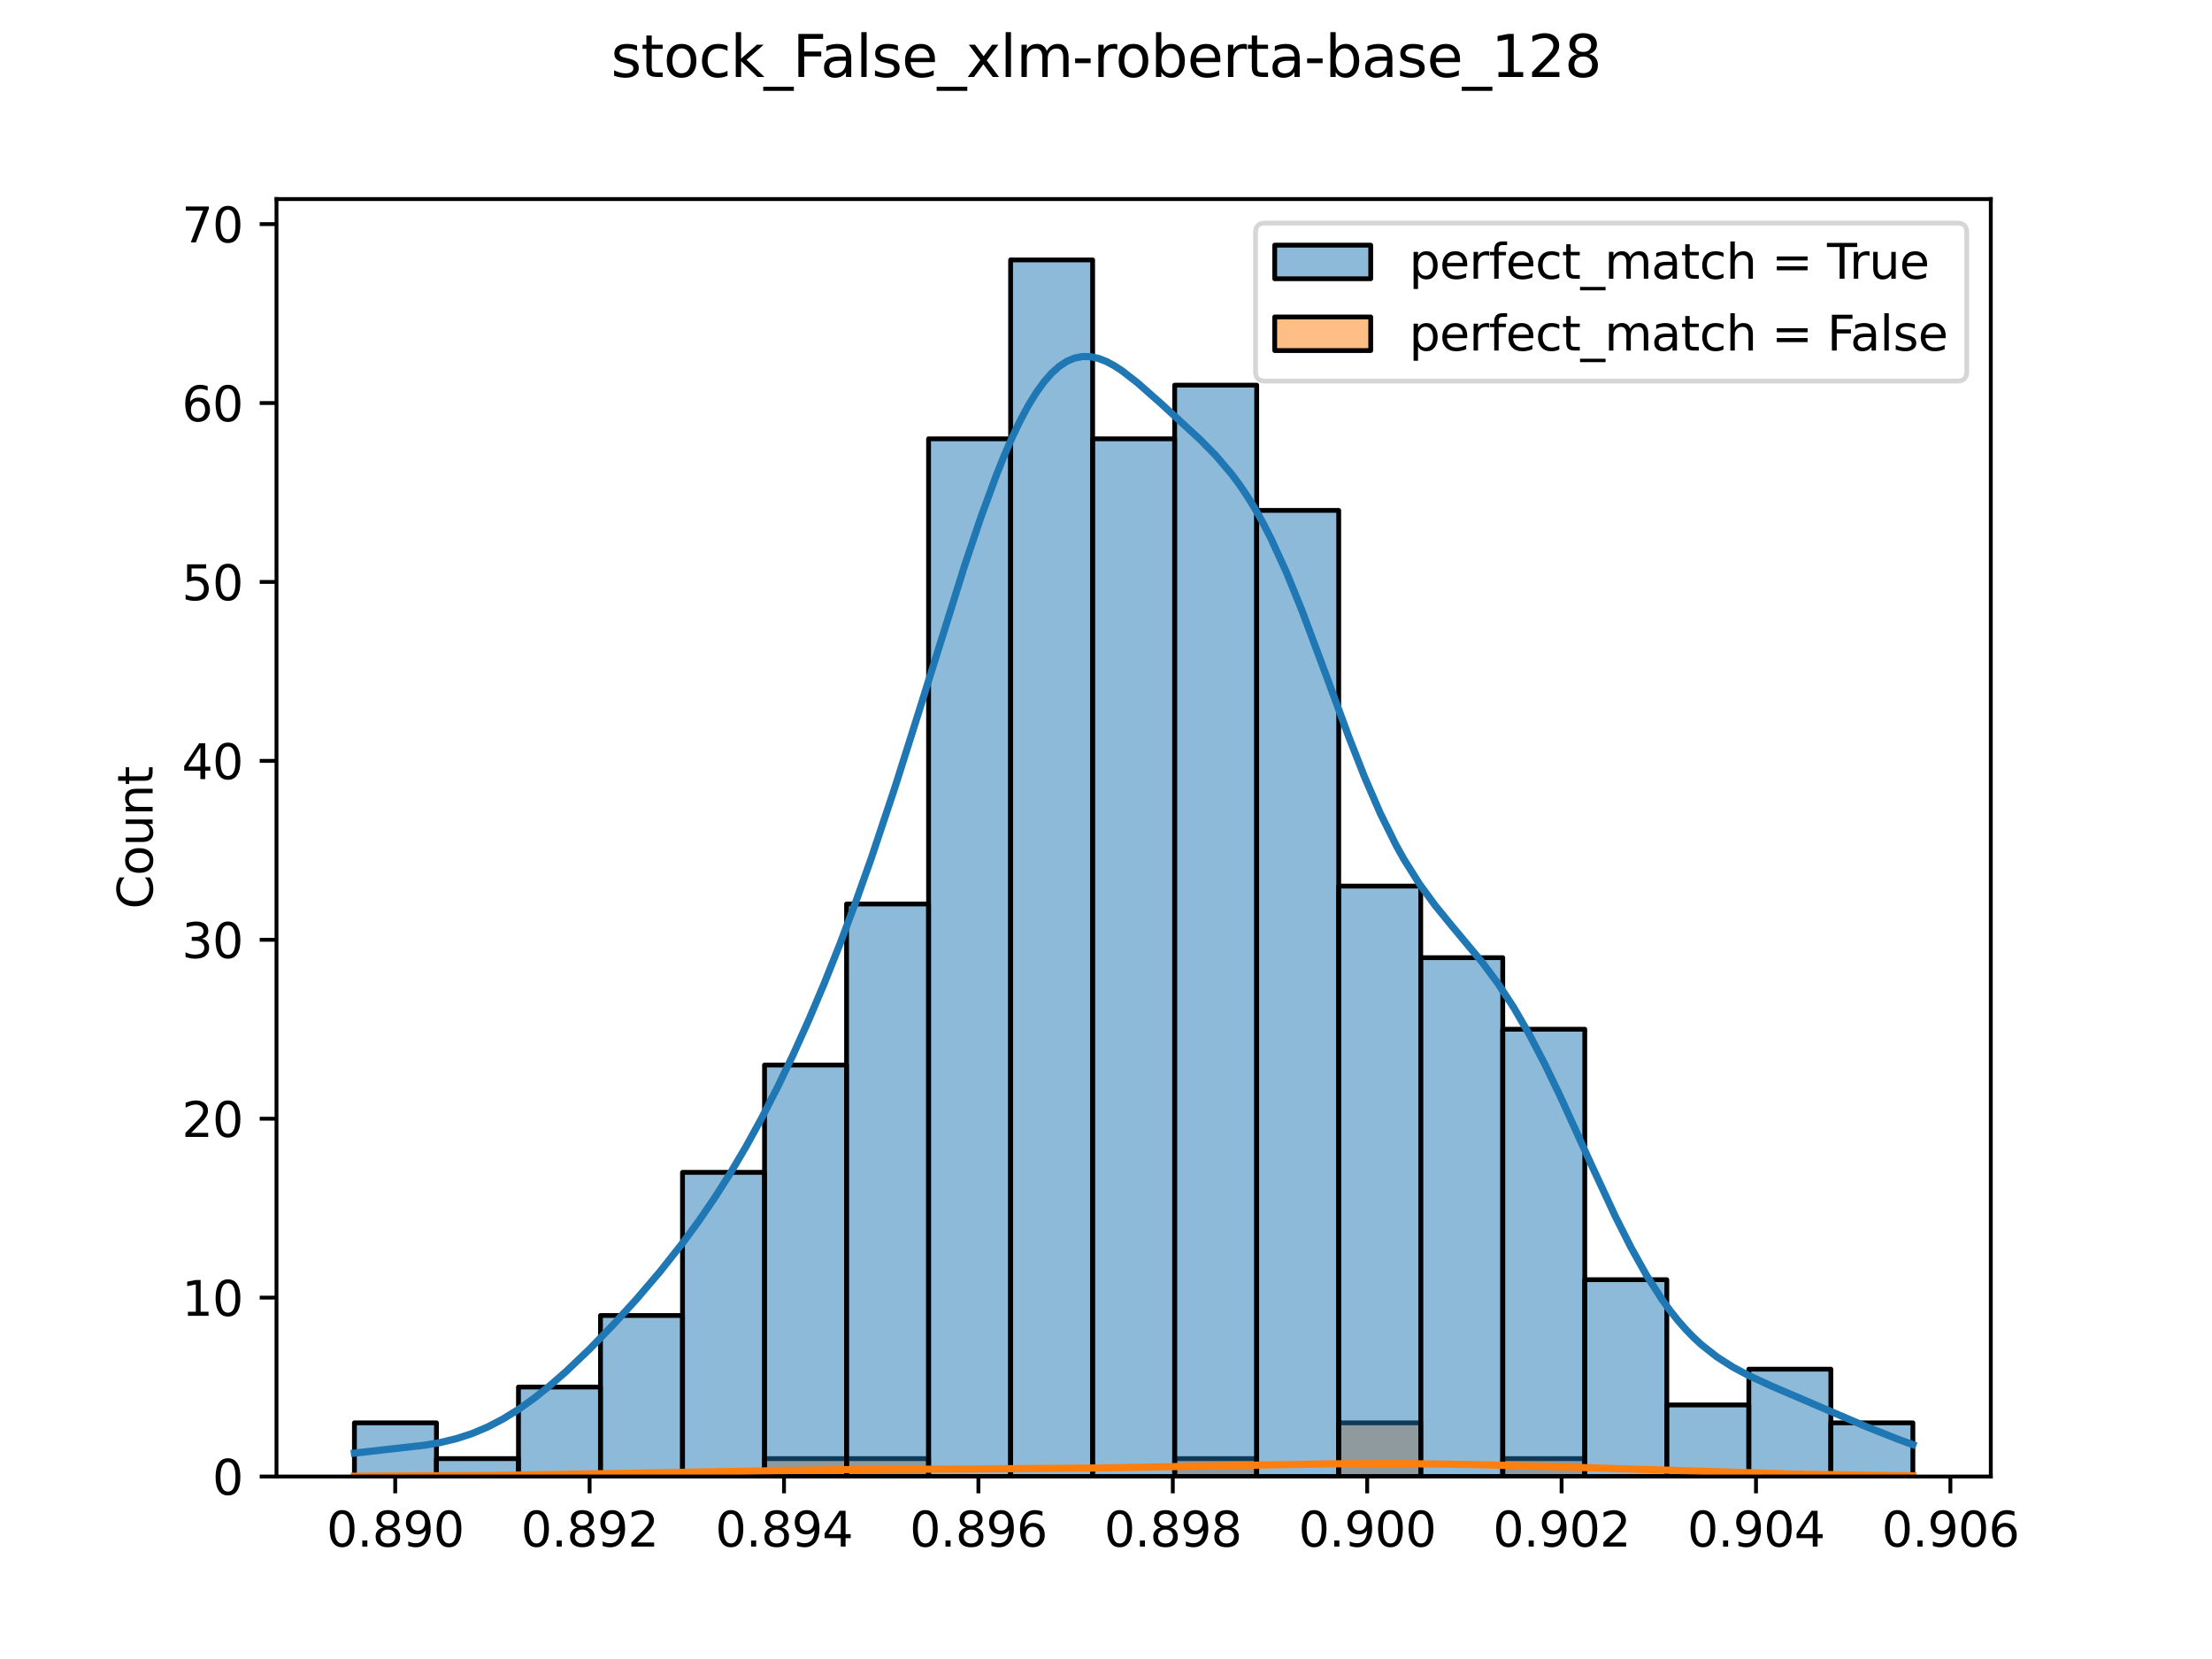 <?xml version="1.0" encoding="utf-8" standalone="no"?>
<!DOCTYPE svg PUBLIC "-//W3C//DTD SVG 1.1//EN"
  "http://www.w3.org/Graphics/SVG/1.1/DTD/svg11.dtd">
<svg xmlns:xlink="http://www.w3.org/1999/xlink" width="460.8pt" height="345.6pt" viewBox="0 0 460.8 345.6" xmlns="http://www.w3.org/2000/svg" version="1.1">
 <defs>
  <style type="text/css">*{stroke-linejoin: round; stroke-linecap: butt}</style>
 </defs>
 <g id="figure_1">
  <g id="patch_1">
   <path d="M 0 345.6 
L 460.8 345.6 
L 460.8 0 
L 0 0 
z
" style="fill: #ffffff"/>
  </g>
  <g id="axes_1">
   <g id="patch_2">
    <path d="M 57.6 307.584 
L 414.72 307.584 
L 414.72 41.472 
L 57.6 41.472 
z
" style="fill: #ffffff"/>
   </g>
   <g id="patch_3">
    <path d="M 73.833 307.584 
L 90.92 307.584 
L 90.92 307.584 
L 73.833 307.584 
z
" clip-path="url(#p6741bbc5a6)" style="fill: #ff7f0e; fill-opacity: 0.5; stroke: #000000; stroke-linejoin: miter"/>
   </g>
   <g id="patch_4">
    <path d="M 90.92 307.584 
L 108.007 307.584 
L 108.007 307.584 
L 90.92 307.584 
z
" clip-path="url(#p6741bbc5a6)" style="fill: #ff7f0e; fill-opacity: 0.5; stroke: #000000; stroke-linejoin: miter"/>
   </g>
   <g id="patch_5">
    <path d="M 108.007 307.584 
L 125.094 307.584 
L 125.094 307.584 
L 108.007 307.584 
z
" clip-path="url(#p6741bbc5a6)" style="fill: #ff7f0e; fill-opacity: 0.5; stroke: #000000; stroke-linejoin: miter"/>
   </g>
   <g id="patch_6">
    <path d="M 125.094 307.584 
L 142.181 307.584 
L 142.181 307.584 
L 125.094 307.584 
z
" clip-path="url(#p6741bbc5a6)" style="fill: #ff7f0e; fill-opacity: 0.5; stroke: #000000; stroke-linejoin: miter"/>
   </g>
   <g id="patch_7">
    <path d="M 142.181 307.584 
L 159.268 307.584 
L 159.268 307.584 
L 142.181 307.584 
z
" clip-path="url(#p6741bbc5a6)" style="fill: #ff7f0e; fill-opacity: 0.5; stroke: #000000; stroke-linejoin: miter"/>
   </g>
   <g id="patch_8">
    <path d="M 159.268 307.584 
L 176.355 307.584 
L 176.355 303.857 
L 159.268 303.857 
z
" clip-path="url(#p6741bbc5a6)" style="fill: #ff7f0e; fill-opacity: 0.5; stroke: #000000; stroke-linejoin: miter"/>
   </g>
   <g id="patch_9">
    <path d="M 176.355 307.584 
L 193.442 307.584 
L 193.442 303.857 
L 176.355 303.857 
z
" clip-path="url(#p6741bbc5a6)" style="fill: #ff7f0e; fill-opacity: 0.5; stroke: #000000; stroke-linejoin: miter"/>
   </g>
   <g id="patch_10">
    <path d="M 193.442 307.584 
L 210.529 307.584 
L 210.529 307.584 
L 193.442 307.584 
z
" clip-path="url(#p6741bbc5a6)" style="fill: #ff7f0e; fill-opacity: 0.5; stroke: #000000; stroke-linejoin: miter"/>
   </g>
   <g id="patch_11">
    <path d="M 210.529 307.584 
L 227.616 307.584 
L 227.616 307.584 
L 210.529 307.584 
z
" clip-path="url(#p6741bbc5a6)" style="fill: #ff7f0e; fill-opacity: 0.5; stroke: #000000; stroke-linejoin: miter"/>
   </g>
   <g id="patch_12">
    <path d="M 227.616 307.584 
L 244.704 307.584 
L 244.704 307.584 
L 227.616 307.584 
z
" clip-path="url(#p6741bbc5a6)" style="fill: #ff7f0e; fill-opacity: 0.5; stroke: #000000; stroke-linejoin: miter"/>
   </g>
   <g id="patch_13">
    <path d="M 244.704 307.584 
L 261.791 307.584 
L 261.791 303.857 
L 244.704 303.857 
z
" clip-path="url(#p6741bbc5a6)" style="fill: #ff7f0e; fill-opacity: 0.5; stroke: #000000; stroke-linejoin: miter"/>
   </g>
   <g id="patch_14">
    <path d="M 261.791 307.584 
L 278.878 307.584 
L 278.878 307.584 
L 261.791 307.584 
z
" clip-path="url(#p6741bbc5a6)" style="fill: #ff7f0e; fill-opacity: 0.5; stroke: #000000; stroke-linejoin: miter"/>
   </g>
   <g id="patch_15">
    <path d="M 278.878 307.584 
L 295.965 307.584 
L 295.965 296.403 
L 278.878 296.403 
z
" clip-path="url(#p6741bbc5a6)" style="fill: #ff7f0e; fill-opacity: 0.5; stroke: #000000; stroke-linejoin: miter"/>
   </g>
   <g id="patch_16">
    <path d="M 295.965 307.584 
L 313.052 307.584 
L 313.052 307.584 
L 295.965 307.584 
z
" clip-path="url(#p6741bbc5a6)" style="fill: #ff7f0e; fill-opacity: 0.5; stroke: #000000; stroke-linejoin: miter"/>
   </g>
   <g id="patch_17">
    <path d="M 313.052 307.584 
L 330.139 307.584 
L 330.139 303.857 
L 313.052 303.857 
z
" clip-path="url(#p6741bbc5a6)" style="fill: #ff7f0e; fill-opacity: 0.5; stroke: #000000; stroke-linejoin: miter"/>
   </g>
   <g id="patch_18">
    <path d="M 330.139 307.584 
L 347.226 307.584 
L 347.226 307.584 
L 330.139 307.584 
z
" clip-path="url(#p6741bbc5a6)" style="fill: #ff7f0e; fill-opacity: 0.5; stroke: #000000; stroke-linejoin: miter"/>
   </g>
   <g id="patch_19">
    <path d="M 347.226 307.584 
L 364.313 307.584 
L 364.313 307.584 
L 347.226 307.584 
z
" clip-path="url(#p6741bbc5a6)" style="fill: #ff7f0e; fill-opacity: 0.5; stroke: #000000; stroke-linejoin: miter"/>
   </g>
   <g id="patch_20">
    <path d="M 364.313 307.584 
L 381.4 307.584 
L 381.4 307.584 
L 364.313 307.584 
z
" clip-path="url(#p6741bbc5a6)" style="fill: #ff7f0e; fill-opacity: 0.5; stroke: #000000; stroke-linejoin: miter"/>
   </g>
   <g id="patch_21">
    <path d="M 381.4 307.584 
L 398.487 307.584 
L 398.487 307.584 
L 381.4 307.584 
z
" clip-path="url(#p6741bbc5a6)" style="fill: #ff7f0e; fill-opacity: 0.5; stroke: #000000; stroke-linejoin: miter"/>
   </g>
   <g id="patch_22">
    <path d="M 73.833 307.584 
L 90.92 307.584 
L 90.92 296.403 
L 73.833 296.403 
z
" clip-path="url(#p6741bbc5a6)" style="fill: #1f77b4; fill-opacity: 0.5; stroke: #000000; stroke-linejoin: miter"/>
   </g>
   <g id="patch_23">
    <path d="M 90.92 307.584 
L 108.007 307.584 
L 108.007 303.857 
L 90.92 303.857 
z
" clip-path="url(#p6741bbc5a6)" style="fill: #1f77b4; fill-opacity: 0.5; stroke: #000000; stroke-linejoin: miter"/>
   </g>
   <g id="patch_24">
    <path d="M 108.007 307.584 
L 125.094 307.584 
L 125.094 288.949 
L 108.007 288.949 
z
" clip-path="url(#p6741bbc5a6)" style="fill: #1f77b4; fill-opacity: 0.5; stroke: #000000; stroke-linejoin: miter"/>
   </g>
   <g id="patch_25">
    <path d="M 125.094 307.584 
L 142.181 307.584 
L 142.181 274.04 
L 125.094 274.04 
z
" clip-path="url(#p6741bbc5a6)" style="fill: #1f77b4; fill-opacity: 0.5; stroke: #000000; stroke-linejoin: miter"/>
   </g>
   <g id="patch_26">
    <path d="M 142.181 307.584 
L 159.268 307.584 
L 159.268 244.224 
L 142.181 244.224 
z
" clip-path="url(#p6741bbc5a6)" style="fill: #1f77b4; fill-opacity: 0.5; stroke: #000000; stroke-linejoin: miter"/>
   </g>
   <g id="patch_27">
    <path d="M 159.268 307.584 
L 176.355 307.584 
L 176.355 221.862 
L 159.268 221.862 
z
" clip-path="url(#p6741bbc5a6)" style="fill: #1f77b4; fill-opacity: 0.5; stroke: #000000; stroke-linejoin: miter"/>
   </g>
   <g id="patch_28">
    <path d="M 176.355 307.584 
L 193.442 307.584 
L 193.442 188.318 
L 176.355 188.318 
z
" clip-path="url(#p6741bbc5a6)" style="fill: #1f77b4; fill-opacity: 0.5; stroke: #000000; stroke-linejoin: miter"/>
   </g>
   <g id="patch_29">
    <path d="M 193.442 307.584 
L 210.529 307.584 
L 210.529 91.415 
L 193.442 91.415 
z
" clip-path="url(#p6741bbc5a6)" style="fill: #1f77b4; fill-opacity: 0.5; stroke: #000000; stroke-linejoin: miter"/>
   </g>
   <g id="patch_30">
    <path d="M 210.529 307.584 
L 227.616 307.584 
L 227.616 54.144 
L 210.529 54.144 
z
" clip-path="url(#p6741bbc5a6)" style="fill: #1f77b4; fill-opacity: 0.5; stroke: #000000; stroke-linejoin: miter"/>
   </g>
   <g id="patch_31">
    <path d="M 227.616 307.584 
L 244.704 307.584 
L 244.704 91.415 
L 227.616 91.415 
z
" clip-path="url(#p6741bbc5a6)" style="fill: #1f77b4; fill-opacity: 0.5; stroke: #000000; stroke-linejoin: miter"/>
   </g>
   <g id="patch_32">
    <path d="M 244.704 307.584 
L 261.791 307.584 
L 261.791 80.233 
L 244.704 80.233 
z
" clip-path="url(#p6741bbc5a6)" style="fill: #1f77b4; fill-opacity: 0.5; stroke: #000000; stroke-linejoin: miter"/>
   </g>
   <g id="patch_33">
    <path d="M 261.791 307.584 
L 278.878 307.584 
L 278.878 106.323 
L 261.791 106.323 
z
" clip-path="url(#p6741bbc5a6)" style="fill: #1f77b4; fill-opacity: 0.5; stroke: #000000; stroke-linejoin: miter"/>
   </g>
   <g id="patch_34">
    <path d="M 278.878 307.584 
L 295.965 307.584 
L 295.965 184.591 
L 278.878 184.591 
z
" clip-path="url(#p6741bbc5a6)" style="fill: #1f77b4; fill-opacity: 0.5; stroke: #000000; stroke-linejoin: miter"/>
   </g>
   <g id="patch_35">
    <path d="M 295.965 307.584 
L 313.052 307.584 
L 313.052 199.499 
L 295.965 199.499 
z
" clip-path="url(#p6741bbc5a6)" style="fill: #1f77b4; fill-opacity: 0.5; stroke: #000000; stroke-linejoin: miter"/>
   </g>
   <g id="patch_36">
    <path d="M 313.052 307.584 
L 330.139 307.584 
L 330.139 214.408 
L 313.052 214.408 
z
" clip-path="url(#p6741bbc5a6)" style="fill: #1f77b4; fill-opacity: 0.5; stroke: #000000; stroke-linejoin: miter"/>
   </g>
   <g id="patch_37">
    <path d="M 330.139 307.584 
L 347.226 307.584 
L 347.226 266.586 
L 330.139 266.586 
z
" clip-path="url(#p6741bbc5a6)" style="fill: #1f77b4; fill-opacity: 0.5; stroke: #000000; stroke-linejoin: miter"/>
   </g>
   <g id="patch_38">
    <path d="M 347.226 307.584 
L 364.313 307.584 
L 364.313 292.676 
L 347.226 292.676 
z
" clip-path="url(#p6741bbc5a6)" style="fill: #1f77b4; fill-opacity: 0.5; stroke: #000000; stroke-linejoin: miter"/>
   </g>
   <g id="patch_39">
    <path d="M 364.313 307.584 
L 381.4 307.584 
L 381.4 285.222 
L 364.313 285.222 
z
" clip-path="url(#p6741bbc5a6)" style="fill: #1f77b4; fill-opacity: 0.5; stroke: #000000; stroke-linejoin: miter"/>
   </g>
   <g id="patch_40">
    <path d="M 381.4 307.584 
L 398.487 307.584 
L 398.487 296.403 
L 381.4 296.403 
z
" clip-path="url(#p6741bbc5a6)" style="fill: #1f77b4; fill-opacity: 0.5; stroke: #000000; stroke-linejoin: miter"/>
   </g>
   <g id="matplotlib.axis_1">
    <g id="xtick_1">
     <g id="line2d_1">
      <defs>
       <path id="m0c9e3587fb" d="M 0 0 
L 0 3.5 
" style="stroke: #000000; stroke-width: 0.8"/>
      </defs>
      <g>
       <use xlink:href="#m0c9e3587fb" x="82.33" y="307.584" style="stroke: #000000; stroke-width: 0.8"/>
      </g>
     </g>
     <g id="text_1">
      <!-- 0.890 -->
      <g transform="translate(68.016 322.182) scale(0.1 -0.1)">
       <defs>
        <path id="DejaVuSans-30" d="M 2034 4250 
Q 1547 4250 1301 3770 
Q 1056 3291 1056 2328 
Q 1056 1369 1301 889 
Q 1547 409 2034 409 
Q 2525 409 2770 889 
Q 3016 1369 3016 2328 
Q 3016 3291 2770 3770 
Q 2525 4250 2034 4250 
z
M 2034 4750 
Q 2819 4750 3233 4129 
Q 3647 3509 3647 2328 
Q 3647 1150 3233 529 
Q 2819 -91 2034 -91 
Q 1250 -91 836 529 
Q 422 1150 422 2328 
Q 422 3509 836 4129 
Q 1250 4750 2034 4750 
z
" transform="scale(0.016)"/>
        <path id="DejaVuSans-2e" d="M 684 794 
L 1344 794 
L 1344 0 
L 684 0 
L 684 794 
z
" transform="scale(0.016)"/>
        <path id="DejaVuSans-38" d="M 2034 2216 
Q 1584 2216 1326 1975 
Q 1069 1734 1069 1313 
Q 1069 891 1326 650 
Q 1584 409 2034 409 
Q 2484 409 2743 651 
Q 3003 894 3003 1313 
Q 3003 1734 2745 1975 
Q 2488 2216 2034 2216 
z
M 1403 2484 
Q 997 2584 770 2862 
Q 544 3141 544 3541 
Q 544 4100 942 4425 
Q 1341 4750 2034 4750 
Q 2731 4750 3128 4425 
Q 3525 4100 3525 3541 
Q 3525 3141 3298 2862 
Q 3072 2584 2669 2484 
Q 3125 2378 3379 2068 
Q 3634 1759 3634 1313 
Q 3634 634 3220 271 
Q 2806 -91 2034 -91 
Q 1263 -91 848 271 
Q 434 634 434 1313 
Q 434 1759 690 2068 
Q 947 2378 1403 2484 
z
M 1172 3481 
Q 1172 3119 1398 2916 
Q 1625 2713 2034 2713 
Q 2441 2713 2670 2916 
Q 2900 3119 2900 3481 
Q 2900 3844 2670 4047 
Q 2441 4250 2034 4250 
Q 1625 4250 1398 4047 
Q 1172 3844 1172 3481 
z
" transform="scale(0.016)"/>
        <path id="DejaVuSans-39" d="M 703 97 
L 703 672 
Q 941 559 1184 500 
Q 1428 441 1663 441 
Q 2288 441 2617 861 
Q 2947 1281 2994 2138 
Q 2813 1869 2534 1725 
Q 2256 1581 1919 1581 
Q 1219 1581 811 2004 
Q 403 2428 403 3163 
Q 403 3881 828 4315 
Q 1253 4750 1959 4750 
Q 2769 4750 3195 4129 
Q 3622 3509 3622 2328 
Q 3622 1225 3098 567 
Q 2575 -91 1691 -91 
Q 1453 -91 1209 -44 
Q 966 3 703 97 
z
M 1959 2075 
Q 2384 2075 2632 2365 
Q 2881 2656 2881 3163 
Q 2881 3666 2632 3958 
Q 2384 4250 1959 4250 
Q 1534 4250 1286 3958 
Q 1038 3666 1038 3163 
Q 1038 2656 1286 2365 
Q 1534 2075 1959 2075 
z
" transform="scale(0.016)"/>
       </defs>
       <use xlink:href="#DejaVuSans-30"/>
       <use xlink:href="#DejaVuSans-2e" x="63.623"/>
       <use xlink:href="#DejaVuSans-38" x="95.41"/>
       <use xlink:href="#DejaVuSans-39" x="159.033"/>
       <use xlink:href="#DejaVuSans-30" x="222.656"/>
      </g>
     </g>
    </g>
    <g id="xtick_2">
     <g id="line2d_2">
      <g>
       <use xlink:href="#m0c9e3587fb" x="122.826" y="307.584" style="stroke: #000000; stroke-width: 0.8"/>
      </g>
     </g>
     <g id="text_2">
      <!-- 0.892 -->
      <g transform="translate(108.512 322.182) scale(0.1 -0.1)">
       <defs>
        <path id="DejaVuSans-32" d="M 1228 531 
L 3431 531 
L 3431 0 
L 469 0 
L 469 531 
Q 828 903 1448 1529 
Q 2069 2156 2228 2338 
Q 2531 2678 2651 2914 
Q 2772 3150 2772 3378 
Q 2772 3750 2511 3984 
Q 2250 4219 1831 4219 
Q 1534 4219 1204 4116 
Q 875 4013 500 3803 
L 500 4441 
Q 881 4594 1212 4672 
Q 1544 4750 1819 4750 
Q 2544 4750 2975 4387 
Q 3406 4025 3406 3419 
Q 3406 3131 3298 2873 
Q 3191 2616 2906 2266 
Q 2828 2175 2409 1742 
Q 1991 1309 1228 531 
z
" transform="scale(0.016)"/>
       </defs>
       <use xlink:href="#DejaVuSans-30"/>
       <use xlink:href="#DejaVuSans-2e" x="63.623"/>
       <use xlink:href="#DejaVuSans-38" x="95.41"/>
       <use xlink:href="#DejaVuSans-39" x="159.033"/>
       <use xlink:href="#DejaVuSans-32" x="222.656"/>
      </g>
     </g>
    </g>
    <g id="xtick_3">
     <g id="line2d_3">
      <g>
       <use xlink:href="#m0c9e3587fb" x="163.323" y="307.584" style="stroke: #000000; stroke-width: 0.8"/>
      </g>
     </g>
     <g id="text_3">
      <!-- 0.894 -->
      <g transform="translate(149.009 322.182) scale(0.1 -0.1)">
       <defs>
        <path id="DejaVuSans-34" d="M 2419 4116 
L 825 1625 
L 2419 1625 
L 2419 4116 
z
M 2253 4666 
L 3047 4666 
L 3047 1625 
L 3713 1625 
L 3713 1100 
L 3047 1100 
L 3047 0 
L 2419 0 
L 2419 1100 
L 313 1100 
L 313 1709 
L 2253 4666 
z
" transform="scale(0.016)"/>
       </defs>
       <use xlink:href="#DejaVuSans-30"/>
       <use xlink:href="#DejaVuSans-2e" x="63.623"/>
       <use xlink:href="#DejaVuSans-38" x="95.41"/>
       <use xlink:href="#DejaVuSans-39" x="159.033"/>
       <use xlink:href="#DejaVuSans-34" x="222.656"/>
      </g>
     </g>
    </g>
    <g id="xtick_4">
     <g id="line2d_4">
      <g>
       <use xlink:href="#m0c9e3587fb" x="203.82" y="307.584" style="stroke: #000000; stroke-width: 0.8"/>
      </g>
     </g>
     <g id="text_4">
      <!-- 0.896 -->
      <g transform="translate(189.506 322.182) scale(0.1 -0.1)">
       <defs>
        <path id="DejaVuSans-36" d="M 2113 2584 
Q 1688 2584 1439 2293 
Q 1191 2003 1191 1497 
Q 1191 994 1439 701 
Q 1688 409 2113 409 
Q 2538 409 2786 701 
Q 3034 994 3034 1497 
Q 3034 2003 2786 2293 
Q 2538 2584 2113 2584 
z
M 3366 4563 
L 3366 3988 
Q 3128 4100 2886 4159 
Q 2644 4219 2406 4219 
Q 1781 4219 1451 3797 
Q 1122 3375 1075 2522 
Q 1259 2794 1537 2939 
Q 1816 3084 2150 3084 
Q 2853 3084 3261 2657 
Q 3669 2231 3669 1497 
Q 3669 778 3244 343 
Q 2819 -91 2113 -91 
Q 1303 -91 875 529 
Q 447 1150 447 2328 
Q 447 3434 972 4092 
Q 1497 4750 2381 4750 
Q 2619 4750 2861 4703 
Q 3103 4656 3366 4563 
z
" transform="scale(0.016)"/>
       </defs>
       <use xlink:href="#DejaVuSans-30"/>
       <use xlink:href="#DejaVuSans-2e" x="63.623"/>
       <use xlink:href="#DejaVuSans-38" x="95.41"/>
       <use xlink:href="#DejaVuSans-39" x="159.033"/>
       <use xlink:href="#DejaVuSans-36" x="222.656"/>
      </g>
     </g>
    </g>
    <g id="xtick_5">
     <g id="line2d_5">
      <g>
       <use xlink:href="#m0c9e3587fb" x="244.316" y="307.584" style="stroke: #000000; stroke-width: 0.8"/>
      </g>
     </g>
     <g id="text_5">
      <!-- 0.898 -->
      <g transform="translate(230.002 322.182) scale(0.1 -0.1)">
       <use xlink:href="#DejaVuSans-30"/>
       <use xlink:href="#DejaVuSans-2e" x="63.623"/>
       <use xlink:href="#DejaVuSans-38" x="95.41"/>
       <use xlink:href="#DejaVuSans-39" x="159.033"/>
       <use xlink:href="#DejaVuSans-38" x="222.656"/>
      </g>
     </g>
    </g>
    <g id="xtick_6">
     <g id="line2d_6">
      <g>
       <use xlink:href="#m0c9e3587fb" x="284.813" y="307.584" style="stroke: #000000; stroke-width: 0.8"/>
      </g>
     </g>
     <g id="text_6">
      <!-- 0.900 -->
      <g transform="translate(270.499 322.182) scale(0.1 -0.1)">
       <use xlink:href="#DejaVuSans-30"/>
       <use xlink:href="#DejaVuSans-2e" x="63.623"/>
       <use xlink:href="#DejaVuSans-39" x="95.41"/>
       <use xlink:href="#DejaVuSans-30" x="159.033"/>
       <use xlink:href="#DejaVuSans-30" x="222.656"/>
      </g>
     </g>
    </g>
    <g id="xtick_7">
     <g id="line2d_7">
      <g>
       <use xlink:href="#m0c9e3587fb" x="325.31" y="307.584" style="stroke: #000000; stroke-width: 0.8"/>
      </g>
     </g>
     <g id="text_7">
      <!-- 0.902 -->
      <g transform="translate(310.996 322.182) scale(0.1 -0.1)">
       <use xlink:href="#DejaVuSans-30"/>
       <use xlink:href="#DejaVuSans-2e" x="63.623"/>
       <use xlink:href="#DejaVuSans-39" x="95.41"/>
       <use xlink:href="#DejaVuSans-30" x="159.033"/>
       <use xlink:href="#DejaVuSans-32" x="222.656"/>
      </g>
     </g>
    </g>
    <g id="xtick_8">
     <g id="line2d_8">
      <g>
       <use xlink:href="#m0c9e3587fb" x="365.806" y="307.584" style="stroke: #000000; stroke-width: 0.8"/>
      </g>
     </g>
     <g id="text_8">
      <!-- 0.904 -->
      <g transform="translate(351.492 322.182) scale(0.1 -0.1)">
       <use xlink:href="#DejaVuSans-30"/>
       <use xlink:href="#DejaVuSans-2e" x="63.623"/>
       <use xlink:href="#DejaVuSans-39" x="95.41"/>
       <use xlink:href="#DejaVuSans-30" x="159.033"/>
       <use xlink:href="#DejaVuSans-34" x="222.656"/>
      </g>
     </g>
    </g>
    <g id="xtick_9">
     <g id="line2d_9">
      <g>
       <use xlink:href="#m0c9e3587fb" x="406.303" y="307.584" style="stroke: #000000; stroke-width: 0.8"/>
      </g>
     </g>
     <g id="text_9">
      <!-- 0.906 -->
      <g transform="translate(391.989 322.182) scale(0.1 -0.1)">
       <use xlink:href="#DejaVuSans-30"/>
       <use xlink:href="#DejaVuSans-2e" x="63.623"/>
       <use xlink:href="#DejaVuSans-39" x="95.41"/>
       <use xlink:href="#DejaVuSans-30" x="159.033"/>
       <use xlink:href="#DejaVuSans-36" x="222.656"/>
      </g>
     </g>
    </g>
   </g>
   <g id="matplotlib.axis_2">
    <g id="ytick_1">
     <g id="line2d_10">
      <defs>
       <path id="md480d34ac3" d="M 0 0 
L -3.5 0 
" style="stroke: #000000; stroke-width: 0.8"/>
      </defs>
      <g>
       <use xlink:href="#md480d34ac3" x="57.6" y="307.584" style="stroke: #000000; stroke-width: 0.8"/>
      </g>
     </g>
     <g id="text_10">
      <!-- 0 -->
      <g transform="translate(44.237 311.383) scale(0.1 -0.1)">
       <use xlink:href="#DejaVuSans-30"/>
      </g>
     </g>
    </g>
    <g id="ytick_2">
     <g id="line2d_11">
      <g>
       <use xlink:href="#md480d34ac3" x="57.6" y="270.313" style="stroke: #000000; stroke-width: 0.8"/>
      </g>
     </g>
     <g id="text_11">
      <!-- 10 -->
      <g transform="translate(37.875 274.113) scale(0.1 -0.1)">
       <defs>
        <path id="DejaVuSans-31" d="M 794 531 
L 1825 531 
L 1825 4091 
L 703 3866 
L 703 4441 
L 1819 4666 
L 2450 4666 
L 2450 531 
L 3481 531 
L 3481 0 
L 794 0 
L 794 531 
z
" transform="scale(0.016)"/>
       </defs>
       <use xlink:href="#DejaVuSans-31"/>
       <use xlink:href="#DejaVuSans-30" x="63.623"/>
      </g>
     </g>
    </g>
    <g id="ytick_3">
     <g id="line2d_12">
      <g>
       <use xlink:href="#md480d34ac3" x="57.6" y="233.043" style="stroke: #000000; stroke-width: 0.8"/>
      </g>
     </g>
     <g id="text_12">
      <!-- 20 -->
      <g transform="translate(37.875 236.842) scale(0.1 -0.1)">
       <use xlink:href="#DejaVuSans-32"/>
       <use xlink:href="#DejaVuSans-30" x="63.623"/>
      </g>
     </g>
    </g>
    <g id="ytick_4">
     <g id="line2d_13">
      <g>
       <use xlink:href="#md480d34ac3" x="57.6" y="195.772" style="stroke: #000000; stroke-width: 0.8"/>
      </g>
     </g>
     <g id="text_13">
      <!-- 30 -->
      <g transform="translate(37.875 199.571) scale(0.1 -0.1)">
       <defs>
        <path id="DejaVuSans-33" d="M 2597 2516 
Q 3050 2419 3304 2112 
Q 3559 1806 3559 1356 
Q 3559 666 3084 287 
Q 2609 -91 1734 -91 
Q 1441 -91 1130 -33 
Q 819 25 488 141 
L 488 750 
Q 750 597 1062 519 
Q 1375 441 1716 441 
Q 2309 441 2620 675 
Q 2931 909 2931 1356 
Q 2931 1769 2642 2001 
Q 2353 2234 1838 2234 
L 1294 2234 
L 1294 2753 
L 1863 2753 
Q 2328 2753 2575 2939 
Q 2822 3125 2822 3475 
Q 2822 3834 2567 4026 
Q 2313 4219 1838 4219 
Q 1578 4219 1281 4162 
Q 984 4106 628 3988 
L 628 4550 
Q 988 4650 1302 4700 
Q 1616 4750 1894 4750 
Q 2613 4750 3031 4423 
Q 3450 4097 3450 3541 
Q 3450 3153 3228 2886 
Q 3006 2619 2597 2516 
z
" transform="scale(0.016)"/>
       </defs>
       <use xlink:href="#DejaVuSans-33"/>
       <use xlink:href="#DejaVuSans-30" x="63.623"/>
      </g>
     </g>
    </g>
    <g id="ytick_5">
     <g id="line2d_14">
      <g>
       <use xlink:href="#md480d34ac3" x="57.6" y="158.502" style="stroke: #000000; stroke-width: 0.8"/>
      </g>
     </g>
     <g id="text_14">
      <!-- 40 -->
      <g transform="translate(37.875 162.301) scale(0.1 -0.1)">
       <use xlink:href="#DejaVuSans-34"/>
       <use xlink:href="#DejaVuSans-30" x="63.623"/>
      </g>
     </g>
    </g>
    <g id="ytick_6">
     <g id="line2d_15">
      <g>
       <use xlink:href="#md480d34ac3" x="57.6" y="121.231" style="stroke: #000000; stroke-width: 0.8"/>
      </g>
     </g>
     <g id="text_15">
      <!-- 50 -->
      <g transform="translate(37.875 125.03) scale(0.1 -0.1)">
       <defs>
        <path id="DejaVuSans-35" d="M 691 4666 
L 3169 4666 
L 3169 4134 
L 1269 4134 
L 1269 2991 
Q 1406 3038 1543 3061 
Q 1681 3084 1819 3084 
Q 2600 3084 3056 2656 
Q 3513 2228 3513 1497 
Q 3513 744 3044 326 
Q 2575 -91 1722 -91 
Q 1428 -91 1123 -41 
Q 819 9 494 109 
L 494 744 
Q 775 591 1075 516 
Q 1375 441 1709 441 
Q 2250 441 2565 725 
Q 2881 1009 2881 1497 
Q 2881 1984 2565 2268 
Q 2250 2553 1709 2553 
Q 1456 2553 1204 2497 
Q 953 2441 691 2322 
L 691 4666 
z
" transform="scale(0.016)"/>
       </defs>
       <use xlink:href="#DejaVuSans-35"/>
       <use xlink:href="#DejaVuSans-30" x="63.623"/>
      </g>
     </g>
    </g>
    <g id="ytick_7">
     <g id="line2d_16">
      <g>
       <use xlink:href="#md480d34ac3" x="57.6" y="83.96" style="stroke: #000000; stroke-width: 0.8"/>
      </g>
     </g>
     <g id="text_16">
      <!-- 60 -->
      <g transform="translate(37.875 87.76) scale(0.1 -0.1)">
       <use xlink:href="#DejaVuSans-36"/>
       <use xlink:href="#DejaVuSans-30" x="63.623"/>
      </g>
     </g>
    </g>
    <g id="ytick_8">
     <g id="line2d_17">
      <g>
       <use xlink:href="#md480d34ac3" x="57.6" y="46.69" style="stroke: #000000; stroke-width: 0.8"/>
      </g>
     </g>
     <g id="text_17">
      <!-- 70 -->
      <g transform="translate(37.875 50.489) scale(0.1 -0.1)">
       <defs>
        <path id="DejaVuSans-37" d="M 525 4666 
L 3525 4666 
L 3525 4397 
L 1831 0 
L 1172 0 
L 2766 4134 
L 525 4134 
L 525 4666 
z
" transform="scale(0.016)"/>
       </defs>
       <use xlink:href="#DejaVuSans-37"/>
       <use xlink:href="#DejaVuSans-30" x="63.623"/>
      </g>
     </g>
    </g>
    <g id="text_18">
     <!-- Count -->
     <g transform="translate(31.795 189.376) rotate(-90) scale(0.1 -0.1)">
      <defs>
       <path id="DejaVuSans-43" d="M 4122 4306 
L 4122 3641 
Q 3803 3938 3442 4084 
Q 3081 4231 2675 4231 
Q 1875 4231 1450 3742 
Q 1025 3253 1025 2328 
Q 1025 1406 1450 917 
Q 1875 428 2675 428 
Q 3081 428 3442 575 
Q 3803 722 4122 1019 
L 4122 359 
Q 3791 134 3420 21 
Q 3050 -91 2638 -91 
Q 1578 -91 968 557 
Q 359 1206 359 2328 
Q 359 3453 968 4101 
Q 1578 4750 2638 4750 
Q 3056 4750 3426 4639 
Q 3797 4528 4122 4306 
z
" transform="scale(0.016)"/>
       <path id="DejaVuSans-6f" d="M 1959 3097 
Q 1497 3097 1228 2736 
Q 959 2375 959 1747 
Q 959 1119 1226 758 
Q 1494 397 1959 397 
Q 2419 397 2687 759 
Q 2956 1122 2956 1747 
Q 2956 2369 2687 2733 
Q 2419 3097 1959 3097 
z
M 1959 3584 
Q 2709 3584 3137 3096 
Q 3566 2609 3566 1747 
Q 3566 888 3137 398 
Q 2709 -91 1959 -91 
Q 1206 -91 779 398 
Q 353 888 353 1747 
Q 353 2609 779 3096 
Q 1206 3584 1959 3584 
z
" transform="scale(0.016)"/>
       <path id="DejaVuSans-75" d="M 544 1381 
L 544 3500 
L 1119 3500 
L 1119 1403 
Q 1119 906 1312 657 
Q 1506 409 1894 409 
Q 2359 409 2629 706 
Q 2900 1003 2900 1516 
L 2900 3500 
L 3475 3500 
L 3475 0 
L 2900 0 
L 2900 538 
Q 2691 219 2414 64 
Q 2138 -91 1772 -91 
Q 1169 -91 856 284 
Q 544 659 544 1381 
z
M 1991 3584 
L 1991 3584 
z
" transform="scale(0.016)"/>
       <path id="DejaVuSans-6e" d="M 3513 2113 
L 3513 0 
L 2938 0 
L 2938 2094 
Q 2938 2591 2744 2837 
Q 2550 3084 2163 3084 
Q 1697 3084 1428 2787 
Q 1159 2491 1159 1978 
L 1159 0 
L 581 0 
L 581 3500 
L 1159 3500 
L 1159 2956 
Q 1366 3272 1645 3428 
Q 1925 3584 2291 3584 
Q 2894 3584 3203 3211 
Q 3513 2838 3513 2113 
z
" transform="scale(0.016)"/>
       <path id="DejaVuSans-74" d="M 1172 4494 
L 1172 3500 
L 2356 3500 
L 2356 3053 
L 1172 3053 
L 1172 1153 
Q 1172 725 1289 603 
Q 1406 481 1766 481 
L 2356 481 
L 2356 0 
L 1766 0 
Q 1100 0 847 248 
Q 594 497 594 1153 
L 594 3053 
L 172 3053 
L 172 3500 
L 594 3500 
L 594 4494 
L 1172 4494 
z
" transform="scale(0.016)"/>
      </defs>
      <use xlink:href="#DejaVuSans-43"/>
      <use xlink:href="#DejaVuSans-6f" x="69.824"/>
      <use xlink:href="#DejaVuSans-75" x="131.006"/>
      <use xlink:href="#DejaVuSans-6e" x="194.385"/>
      <use xlink:href="#DejaVuSans-74" x="257.764"/>
     </g>
    </g>
   </g>
   <g id="line2d_18">
    <path d="M 73.833 307.534 
L 103.198 307.339 
L 129.301 306.932 
L 174.981 306.148 
L 202.716 306.008 
L 228.819 305.809 
L 253.29 305.359 
L 277.761 304.94 
L 292.444 304.901 
L 307.127 305.091 
L 323.441 305.531 
L 374.016 307.086 
L 395.224 307.397 
L 398.487 307.427 
L 398.487 307.427 
" clip-path="url(#p6741bbc5a6)" style="fill: none; stroke: #ff7f0e; stroke-width: 1.5; stroke-linecap: square"/>
   </g>
   <g id="line2d_19">
    <path d="M 73.833 302.71 
L 80.358 301.971 
L 88.516 301.055 
L 91.778 300.491 
L 95.041 299.708 
L 98.304 298.649 
L 101.567 297.277 
L 104.83 295.575 
L 108.093 293.546 
L 111.356 291.211 
L 114.618 288.598 
L 117.881 285.744 
L 122.776 281.083 
L 127.67 276.047 
L 132.564 270.677 
L 137.458 264.945 
L 142.353 258.75 
L 145.616 254.293 
L 148.879 249.519 
L 152.141 244.387 
L 155.404 238.864 
L 158.667 232.929 
L 161.93 226.569 
L 165.193 219.774 
L 168.456 212.532 
L 171.719 204.828 
L 174.981 196.643 
L 178.244 187.958 
L 181.507 178.773 
L 186.401 164.117 
L 191.296 148.646 
L 201.084 117.401 
L 204.347 107.726 
L 207.61 98.863 
L 209.241 94.82 
L 210.873 91.08 
L 212.504 87.67 
L 214.136 84.617 
L 215.767 81.942 
L 217.399 79.661 
L 219.03 77.784 
L 220.661 76.314 
L 222.293 75.247 
L 223.924 74.571 
L 225.556 74.267 
L 227.187 74.308 
L 228.819 74.662 
L 230.45 75.293 
L 232.081 76.16 
L 233.713 77.22 
L 236.976 79.757 
L 241.87 84.076 
L 250.027 91.593 
L 253.29 94.914 
L 256.553 98.745 
L 258.184 100.933 
L 259.816 103.341 
L 261.447 105.992 
L 263.079 108.901 
L 264.71 112.075 
L 267.973 119.196 
L 271.236 127.221 
L 276.13 140.34 
L 281.024 153.621 
L 284.287 161.928 
L 287.55 169.453 
L 290.813 176.039 
L 292.444 178.969 
L 295.707 184.16 
L 298.97 188.622 
L 302.233 192.62 
L 308.759 200.449 
L 312.021 204.836 
L 315.284 209.8 
L 318.547 215.421 
L 321.81 221.68 
L 325.073 228.465 
L 331.599 242.836 
L 336.493 253.374 
L 339.756 259.854 
L 343.019 265.693 
L 346.282 270.781 
L 347.913 273.029 
L 349.544 275.081 
L 351.176 276.941 
L 352.807 278.62 
L 354.439 280.128 
L 357.702 282.694 
L 360.964 284.777 
L 364.227 286.519 
L 369.122 288.776 
L 388.699 297.169 
L 395.224 299.755 
L 398.487 300.946 
L 398.487 300.946 
" clip-path="url(#p6741bbc5a6)" style="fill: none; stroke: #1f77b4; stroke-width: 1.5; stroke-linecap: square"/>
   </g>
   <g id="patch_41">
    <path d="M 57.6 307.584 
L 57.6 41.472 
" style="fill: none; stroke: #000000; stroke-width: 0.8; stroke-linejoin: miter; stroke-linecap: square"/>
   </g>
   <g id="patch_42">
    <path d="M 414.72 307.584 
L 414.72 41.472 
" style="fill: none; stroke: #000000; stroke-width: 0.8; stroke-linejoin: miter; stroke-linecap: square"/>
   </g>
   <g id="patch_43">
    <path d="M 57.6 307.584 
L 414.72 307.584 
" style="fill: none; stroke: #000000; stroke-width: 0.8; stroke-linejoin: miter; stroke-linecap: square"/>
   </g>
   <g id="patch_44">
    <path d="M 57.6 41.472 
L 414.72 41.472 
" style="fill: none; stroke: #000000; stroke-width: 0.8; stroke-linejoin: miter; stroke-linecap: square"/>
   </g>
   <g id="legend_1">
    <g id="patch_45">
     <path d="M 263.547 79.385 
L 407.72 79.385 
Q 409.72 79.385 409.72 77.385 
L 409.72 48.472 
Q 409.72 46.472 407.72 46.472 
L 263.547 46.472 
Q 261.547 46.472 261.547 48.472 
L 261.547 77.385 
Q 261.547 79.385 263.547 79.385 
z
" style="fill: #ffffff; opacity: 0.8; stroke: #cccccc; stroke-linejoin: miter"/>
    </g>
    <g id="patch_46">
     <path d="M 265.547 58.07 
L 285.547 58.07 
L 285.547 51.07 
L 265.547 51.07 
z
" style="fill: #1f77b4; fill-opacity: 0.5; stroke: #000000; stroke-linejoin: miter"/>
    </g>
    <g id="text_19">
     <!-- perfect_match = True -->
     <g transform="translate(293.547 58.07) scale(0.1 -0.1)">
      <defs>
       <path id="DejaVuSans-70" d="M 1159 525 
L 1159 -1331 
L 581 -1331 
L 581 3500 
L 1159 3500 
L 1159 2969 
Q 1341 3281 1617 3432 
Q 1894 3584 2278 3584 
Q 2916 3584 3314 3078 
Q 3713 2572 3713 1747 
Q 3713 922 3314 415 
Q 2916 -91 2278 -91 
Q 1894 -91 1617 61 
Q 1341 213 1159 525 
z
M 3116 1747 
Q 3116 2381 2855 2742 
Q 2594 3103 2138 3103 
Q 1681 3103 1420 2742 
Q 1159 2381 1159 1747 
Q 1159 1113 1420 752 
Q 1681 391 2138 391 
Q 2594 391 2855 752 
Q 3116 1113 3116 1747 
z
" transform="scale(0.016)"/>
       <path id="DejaVuSans-65" d="M 3597 1894 
L 3597 1613 
L 953 1613 
Q 991 1019 1311 708 
Q 1631 397 2203 397 
Q 2534 397 2845 478 
Q 3156 559 3463 722 
L 3463 178 
Q 3153 47 2828 -22 
Q 2503 -91 2169 -91 
Q 1331 -91 842 396 
Q 353 884 353 1716 
Q 353 2575 817 3079 
Q 1281 3584 2069 3584 
Q 2775 3584 3186 3129 
Q 3597 2675 3597 1894 
z
M 3022 2063 
Q 3016 2534 2758 2815 
Q 2500 3097 2075 3097 
Q 1594 3097 1305 2825 
Q 1016 2553 972 2059 
L 3022 2063 
z
" transform="scale(0.016)"/>
       <path id="DejaVuSans-72" d="M 2631 2963 
Q 2534 3019 2420 3045 
Q 2306 3072 2169 3072 
Q 1681 3072 1420 2755 
Q 1159 2438 1159 1844 
L 1159 0 
L 581 0 
L 581 3500 
L 1159 3500 
L 1159 2956 
Q 1341 3275 1631 3429 
Q 1922 3584 2338 3584 
Q 2397 3584 2469 3576 
Q 2541 3569 2628 3553 
L 2631 2963 
z
" transform="scale(0.016)"/>
       <path id="DejaVuSans-66" d="M 2375 4863 
L 2375 4384 
L 1825 4384 
Q 1516 4384 1395 4259 
Q 1275 4134 1275 3809 
L 1275 3500 
L 2222 3500 
L 2222 3053 
L 1275 3053 
L 1275 0 
L 697 0 
L 697 3053 
L 147 3053 
L 147 3500 
L 697 3500 
L 697 3744 
Q 697 4328 969 4595 
Q 1241 4863 1831 4863 
L 2375 4863 
z
" transform="scale(0.016)"/>
       <path id="DejaVuSans-63" d="M 3122 3366 
L 3122 2828 
Q 2878 2963 2633 3030 
Q 2388 3097 2138 3097 
Q 1578 3097 1268 2742 
Q 959 2388 959 1747 
Q 959 1106 1268 751 
Q 1578 397 2138 397 
Q 2388 397 2633 464 
Q 2878 531 3122 666 
L 3122 134 
Q 2881 22 2623 -34 
Q 2366 -91 2075 -91 
Q 1284 -91 818 406 
Q 353 903 353 1747 
Q 353 2603 823 3093 
Q 1294 3584 2113 3584 
Q 2378 3584 2631 3529 
Q 2884 3475 3122 3366 
z
" transform="scale(0.016)"/>
       <path id="DejaVuSans-5f" d="M 3263 -1063 
L 3263 -1509 
L -63 -1509 
L -63 -1063 
L 3263 -1063 
z
" transform="scale(0.016)"/>
       <path id="DejaVuSans-6d" d="M 3328 2828 
Q 3544 3216 3844 3400 
Q 4144 3584 4550 3584 
Q 5097 3584 5394 3201 
Q 5691 2819 5691 2113 
L 5691 0 
L 5113 0 
L 5113 2094 
Q 5113 2597 4934 2840 
Q 4756 3084 4391 3084 
Q 3944 3084 3684 2787 
Q 3425 2491 3425 1978 
L 3425 0 
L 2847 0 
L 2847 2094 
Q 2847 2600 2669 2842 
Q 2491 3084 2119 3084 
Q 1678 3084 1418 2786 
Q 1159 2488 1159 1978 
L 1159 0 
L 581 0 
L 581 3500 
L 1159 3500 
L 1159 2956 
Q 1356 3278 1631 3431 
Q 1906 3584 2284 3584 
Q 2666 3584 2933 3390 
Q 3200 3197 3328 2828 
z
" transform="scale(0.016)"/>
       <path id="DejaVuSans-61" d="M 2194 1759 
Q 1497 1759 1228 1600 
Q 959 1441 959 1056 
Q 959 750 1161 570 
Q 1363 391 1709 391 
Q 2188 391 2477 730 
Q 2766 1069 2766 1631 
L 2766 1759 
L 2194 1759 
z
M 3341 1997 
L 3341 0 
L 2766 0 
L 2766 531 
Q 2569 213 2275 61 
Q 1981 -91 1556 -91 
Q 1019 -91 701 211 
Q 384 513 384 1019 
Q 384 1609 779 1909 
Q 1175 2209 1959 2209 
L 2766 2209 
L 2766 2266 
Q 2766 2663 2505 2880 
Q 2244 3097 1772 3097 
Q 1472 3097 1187 3025 
Q 903 2953 641 2809 
L 641 3341 
Q 956 3463 1253 3523 
Q 1550 3584 1831 3584 
Q 2591 3584 2966 3190 
Q 3341 2797 3341 1997 
z
" transform="scale(0.016)"/>
       <path id="DejaVuSans-68" d="M 3513 2113 
L 3513 0 
L 2938 0 
L 2938 2094 
Q 2938 2591 2744 2837 
Q 2550 3084 2163 3084 
Q 1697 3084 1428 2787 
Q 1159 2491 1159 1978 
L 1159 0 
L 581 0 
L 581 4863 
L 1159 4863 
L 1159 2956 
Q 1366 3272 1645 3428 
Q 1925 3584 2291 3584 
Q 2894 3584 3203 3211 
Q 3513 2838 3513 2113 
z
" transform="scale(0.016)"/>
       <path id="DejaVuSans-20" transform="scale(0.016)"/>
       <path id="DejaVuSans-3d" d="M 678 2906 
L 4684 2906 
L 4684 2381 
L 678 2381 
L 678 2906 
z
M 678 1631 
L 4684 1631 
L 4684 1100 
L 678 1100 
L 678 1631 
z
" transform="scale(0.016)"/>
       <path id="DejaVuSans-54" d="M -19 4666 
L 3928 4666 
L 3928 4134 
L 2272 4134 
L 2272 0 
L 1638 0 
L 1638 4134 
L -19 4134 
L -19 4666 
z
" transform="scale(0.016)"/>
      </defs>
      <use xlink:href="#DejaVuSans-70"/>
      <use xlink:href="#DejaVuSans-65" x="63.477"/>
      <use xlink:href="#DejaVuSans-72" x="125"/>
      <use xlink:href="#DejaVuSans-66" x="166.113"/>
      <use xlink:href="#DejaVuSans-65" x="201.318"/>
      <use xlink:href="#DejaVuSans-63" x="262.842"/>
      <use xlink:href="#DejaVuSans-74" x="317.822"/>
      <use xlink:href="#DejaVuSans-5f" x="357.031"/>
      <use xlink:href="#DejaVuSans-6d" x="407.031"/>
      <use xlink:href="#DejaVuSans-61" x="504.443"/>
      <use xlink:href="#DejaVuSans-74" x="565.723"/>
      <use xlink:href="#DejaVuSans-63" x="604.932"/>
      <use xlink:href="#DejaVuSans-68" x="659.912"/>
      <use xlink:href="#DejaVuSans-20" x="723.291"/>
      <use xlink:href="#DejaVuSans-3d" x="755.078"/>
      <use xlink:href="#DejaVuSans-20" x="838.867"/>
      <use xlink:href="#DejaVuSans-54" x="870.654"/>
      <use xlink:href="#DejaVuSans-72" x="916.988"/>
      <use xlink:href="#DejaVuSans-75" x="958.102"/>
      <use xlink:href="#DejaVuSans-65" x="1021.48"/>
     </g>
    </g>
    <g id="patch_47">
     <path d="M 265.547 73.027 
L 285.547 73.027 
L 285.547 66.027 
L 265.547 66.027 
z
" style="fill: #ff7f0e; fill-opacity: 0.5; stroke: #000000; stroke-linejoin: miter"/>
    </g>
    <g id="text_20">
     <!-- perfect_match = False -->
     <g transform="translate(293.547 73.027) scale(0.1 -0.1)">
      <defs>
       <path id="DejaVuSans-46" d="M 628 4666 
L 3309 4666 
L 3309 4134 
L 1259 4134 
L 1259 2759 
L 3109 2759 
L 3109 2228 
L 1259 2228 
L 1259 0 
L 628 0 
L 628 4666 
z
" transform="scale(0.016)"/>
       <path id="DejaVuSans-6c" d="M 603 4863 
L 1178 4863 
L 1178 0 
L 603 0 
L 603 4863 
z
" transform="scale(0.016)"/>
       <path id="DejaVuSans-73" d="M 2834 3397 
L 2834 2853 
Q 2591 2978 2328 3040 
Q 2066 3103 1784 3103 
Q 1356 3103 1142 2972 
Q 928 2841 928 2578 
Q 928 2378 1081 2264 
Q 1234 2150 1697 2047 
L 1894 2003 
Q 2506 1872 2764 1633 
Q 3022 1394 3022 966 
Q 3022 478 2636 193 
Q 2250 -91 1575 -91 
Q 1294 -91 989 -36 
Q 684 19 347 128 
L 347 722 
Q 666 556 975 473 
Q 1284 391 1588 391 
Q 1994 391 2212 530 
Q 2431 669 2431 922 
Q 2431 1156 2273 1281 
Q 2116 1406 1581 1522 
L 1381 1569 
Q 847 1681 609 1914 
Q 372 2147 372 2553 
Q 372 3047 722 3315 
Q 1072 3584 1716 3584 
Q 2034 3584 2315 3537 
Q 2597 3491 2834 3397 
z
" transform="scale(0.016)"/>
      </defs>
      <use xlink:href="#DejaVuSans-70"/>
      <use xlink:href="#DejaVuSans-65" x="63.477"/>
      <use xlink:href="#DejaVuSans-72" x="125"/>
      <use xlink:href="#DejaVuSans-66" x="166.113"/>
      <use xlink:href="#DejaVuSans-65" x="201.318"/>
      <use xlink:href="#DejaVuSans-63" x="262.842"/>
      <use xlink:href="#DejaVuSans-74" x="317.822"/>
      <use xlink:href="#DejaVuSans-5f" x="357.031"/>
      <use xlink:href="#DejaVuSans-6d" x="407.031"/>
      <use xlink:href="#DejaVuSans-61" x="504.443"/>
      <use xlink:href="#DejaVuSans-74" x="565.723"/>
      <use xlink:href="#DejaVuSans-63" x="604.932"/>
      <use xlink:href="#DejaVuSans-68" x="659.912"/>
      <use xlink:href="#DejaVuSans-20" x="723.291"/>
      <use xlink:href="#DejaVuSans-3d" x="755.078"/>
      <use xlink:href="#DejaVuSans-20" x="838.867"/>
      <use xlink:href="#DejaVuSans-46" x="870.654"/>
      <use xlink:href="#DejaVuSans-61" x="919.049"/>
      <use xlink:href="#DejaVuSans-6c" x="980.328"/>
      <use xlink:href="#DejaVuSans-73" x="1008.111"/>
      <use xlink:href="#DejaVuSans-65" x="1060.211"/>
     </g>
    </g>
   </g>
  </g>
  <g id="text_21">
   <!-- stock_False_xlm-roberta-base_128 -->
   <g transform="translate(127.266 16.03) scale(0.12 -0.12)">
    <defs>
     <path id="DejaVuSans-6b" d="M 581 4863 
L 1159 4863 
L 1159 1991 
L 2875 3500 
L 3609 3500 
L 1753 1863 
L 3688 0 
L 2938 0 
L 1159 1709 
L 1159 0 
L 581 0 
L 581 4863 
z
" transform="scale(0.016)"/>
     <path id="DejaVuSans-78" d="M 3513 3500 
L 2247 1797 
L 3578 0 
L 2900 0 
L 1881 1375 
L 863 0 
L 184 0 
L 1544 1831 
L 300 3500 
L 978 3500 
L 1906 2253 
L 2834 3500 
L 3513 3500 
z
" transform="scale(0.016)"/>
     <path id="DejaVuSans-2d" d="M 313 2009 
L 1997 2009 
L 1997 1497 
L 313 1497 
L 313 2009 
z
" transform="scale(0.016)"/>
     <path id="DejaVuSans-62" d="M 3116 1747 
Q 3116 2381 2855 2742 
Q 2594 3103 2138 3103 
Q 1681 3103 1420 2742 
Q 1159 2381 1159 1747 
Q 1159 1113 1420 752 
Q 1681 391 2138 391 
Q 2594 391 2855 752 
Q 3116 1113 3116 1747 
z
M 1159 2969 
Q 1341 3281 1617 3432 
Q 1894 3584 2278 3584 
Q 2916 3584 3314 3078 
Q 3713 2572 3713 1747 
Q 3713 922 3314 415 
Q 2916 -91 2278 -91 
Q 1894 -91 1617 61 
Q 1341 213 1159 525 
L 1159 0 
L 581 0 
L 581 4863 
L 1159 4863 
L 1159 2969 
z
" transform="scale(0.016)"/>
    </defs>
    <use xlink:href="#DejaVuSans-73"/>
    <use xlink:href="#DejaVuSans-74" x="52.1"/>
    <use xlink:href="#DejaVuSans-6f" x="91.309"/>
    <use xlink:href="#DejaVuSans-63" x="152.49"/>
    <use xlink:href="#DejaVuSans-6b" x="207.471"/>
    <use xlink:href="#DejaVuSans-5f" x="265.381"/>
    <use xlink:href="#DejaVuSans-46" x="315.381"/>
    <use xlink:href="#DejaVuSans-61" x="363.775"/>
    <use xlink:href="#DejaVuSans-6c" x="425.055"/>
    <use xlink:href="#DejaVuSans-73" x="452.838"/>
    <use xlink:href="#DejaVuSans-65" x="504.938"/>
    <use xlink:href="#DejaVuSans-5f" x="566.461"/>
    <use xlink:href="#DejaVuSans-78" x="616.461"/>
    <use xlink:href="#DejaVuSans-6c" x="675.641"/>
    <use xlink:href="#DejaVuSans-6d" x="703.424"/>
    <use xlink:href="#DejaVuSans-2d" x="800.836"/>
    <use xlink:href="#DejaVuSans-72" x="836.92"/>
    <use xlink:href="#DejaVuSans-6f" x="875.783"/>
    <use xlink:href="#DejaVuSans-62" x="936.965"/>
    <use xlink:href="#DejaVuSans-65" x="1000.441"/>
    <use xlink:href="#DejaVuSans-72" x="1061.965"/>
    <use xlink:href="#DejaVuSans-74" x="1103.078"/>
    <use xlink:href="#DejaVuSans-61" x="1142.287"/>
    <use xlink:href="#DejaVuSans-2d" x="1203.566"/>
    <use xlink:href="#DejaVuSans-62" x="1239.65"/>
    <use xlink:href="#DejaVuSans-61" x="1303.127"/>
    <use xlink:href="#DejaVuSans-73" x="1364.406"/>
    <use xlink:href="#DejaVuSans-65" x="1416.506"/>
    <use xlink:href="#DejaVuSans-5f" x="1478.029"/>
    <use xlink:href="#DejaVuSans-31" x="1528.029"/>
    <use xlink:href="#DejaVuSans-32" x="1591.652"/>
    <use xlink:href="#DejaVuSans-38" x="1655.275"/>
   </g>
  </g>
 </g>
 <defs>
  <clipPath id="p6741bbc5a6">
   <rect x="57.6" y="41.472" width="357.12" height="266.112"/>
  </clipPath>
 </defs>
</svg>
